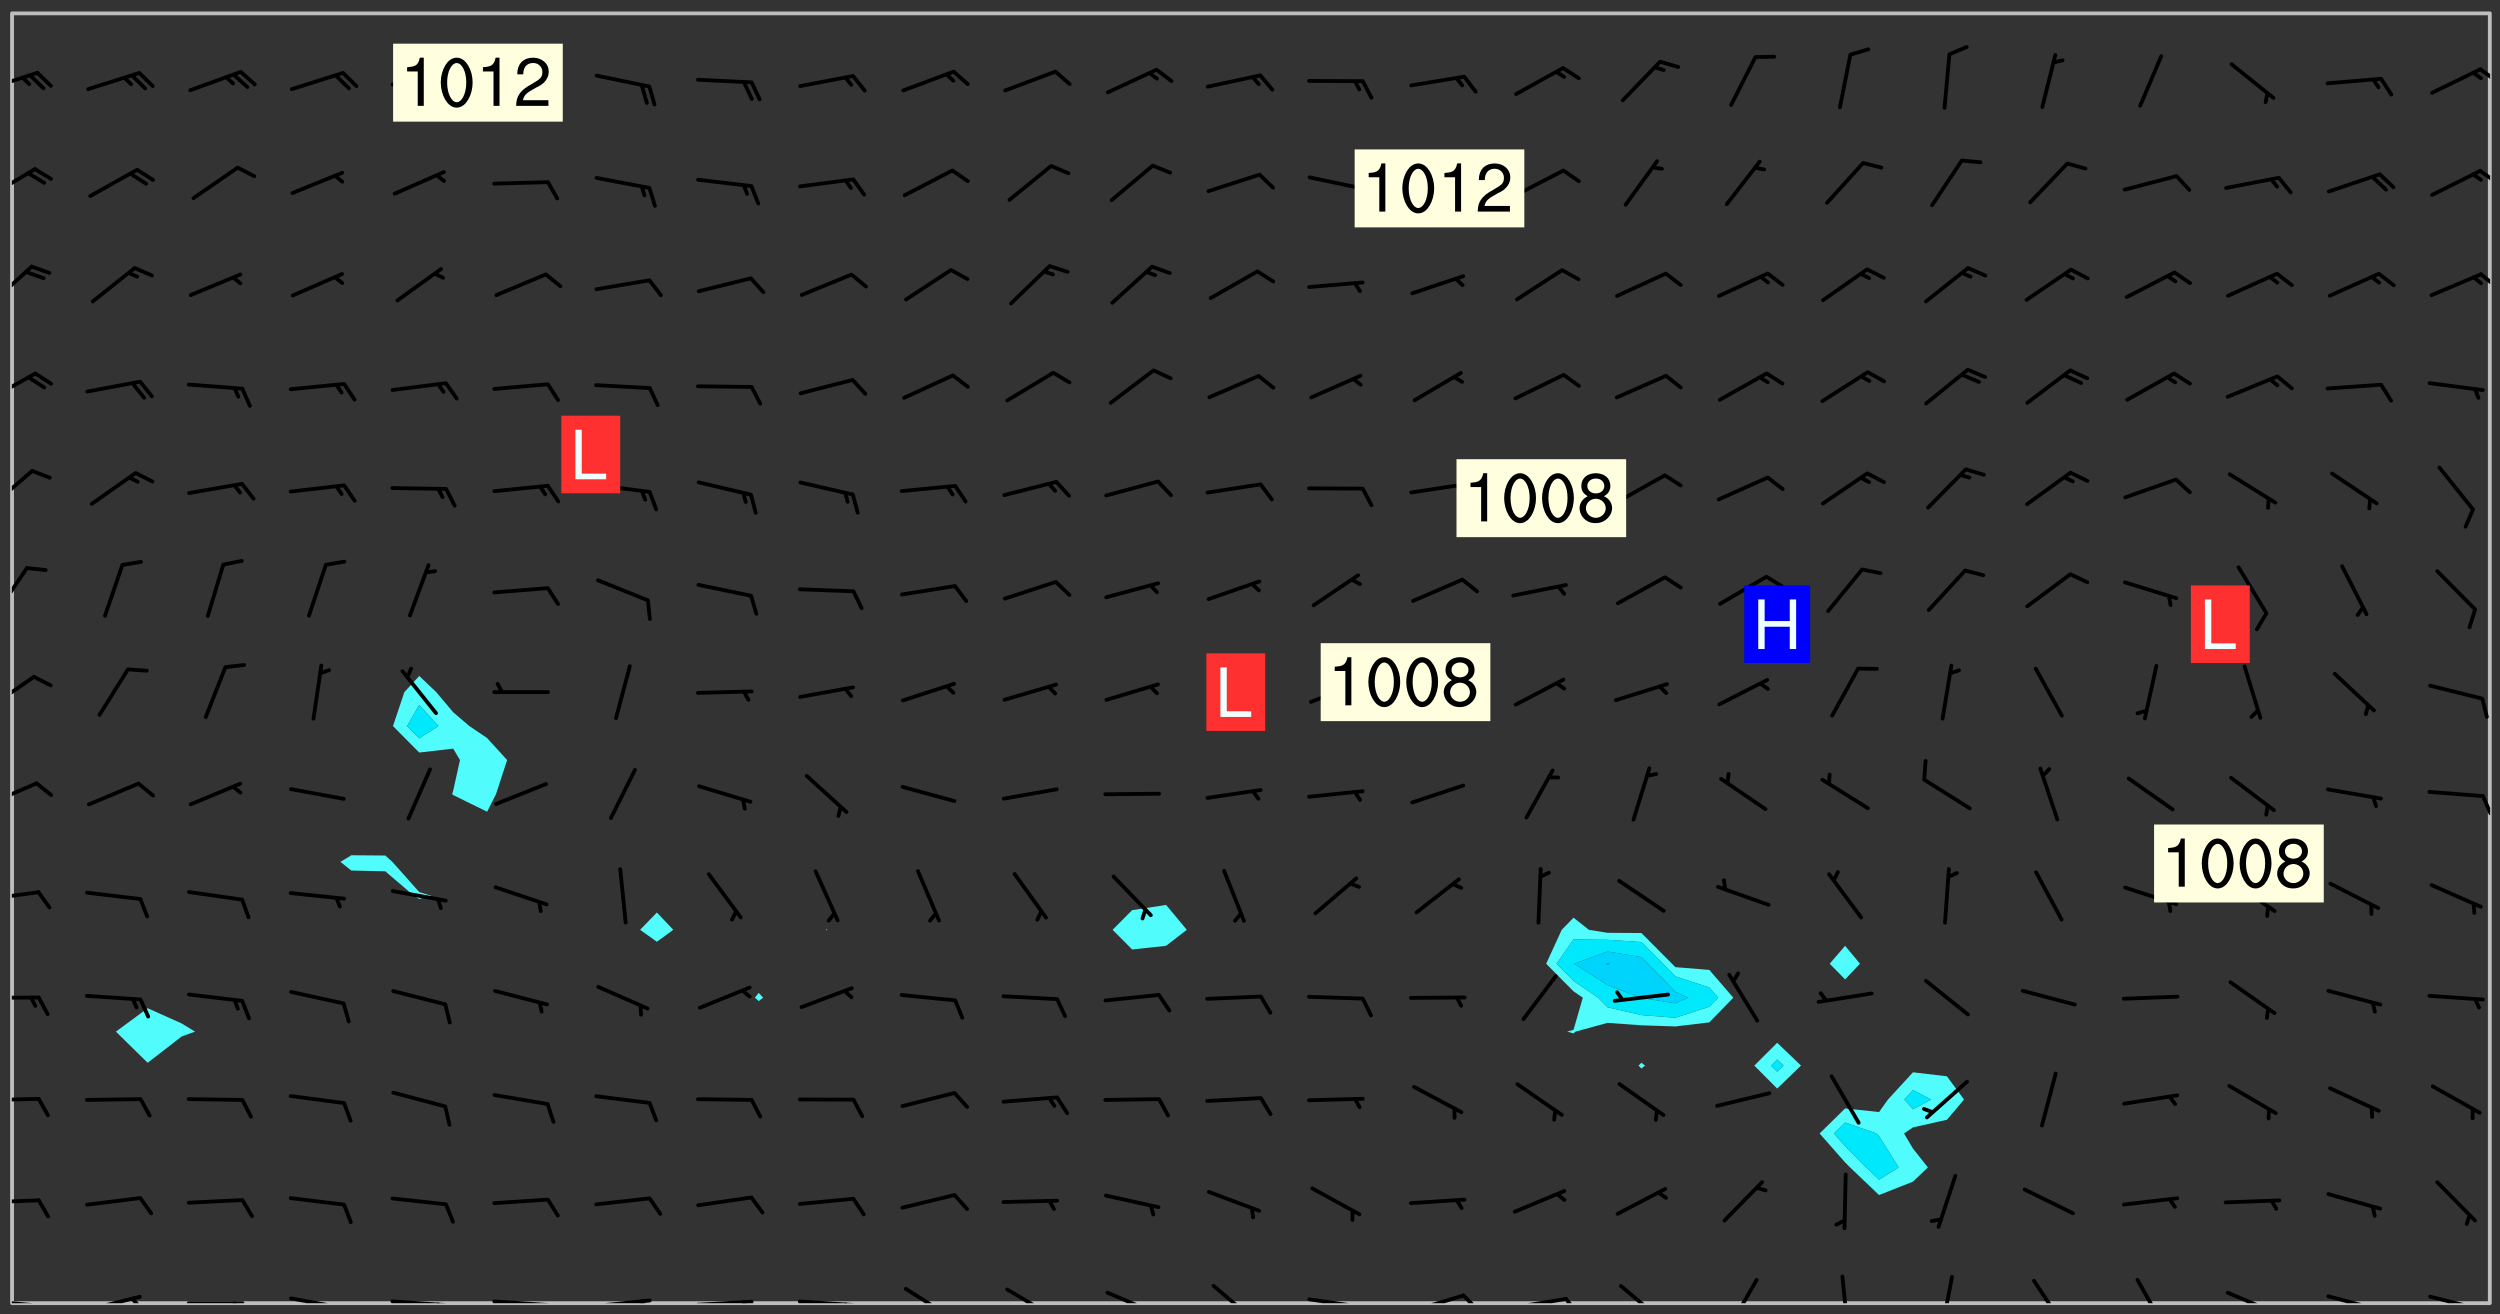 <svg xmlns="http://www.w3.org/2000/svg" role="img" xmlns:xlink="http://www.w3.org/1999/xlink" viewBox="142.45 309.95 326.84 171.84"><rect x="142.45" y="309.95" width="326.84" height="171.84" fill="#333333" stroke="none"/><defs><clipPath id="a"><path d="M144 311.672h1v168.656h-1zm0 0"/></clipPath><clipPath id="b"><path d="M144 311.672h324v168.656H144zm0 0"/></clipPath><clipPath id="c"><path d="M467 311.672h1v168.656h-1zm0 0"/></clipPath><clipPath id="d"><path d="M144 479h4v1.328h-4zm0 0"/></clipPath><clipPath id="e"><path d="M146 480h2v.328h-2zm0 0"/></clipPath><clipPath id="f"><path d="M153 479h8v1.328h-8zm0 0"/></clipPath><clipPath id="g"><path d="M159 479h2v1.328h-2zm0 0"/></clipPath><clipPath id="h"><path d="M166 480h9v.328h-9zm0 0"/></clipPath><clipPath id="i"><path d="M172 480h2v.328h-2zm0 0"/></clipPath><clipPath id="j"><path d="M180 479h8v1.328h-8zm0 0"/></clipPath><clipPath id="k"><path d="M186 480h2v.328h-2zm0 0"/></clipPath><clipPath id="l"><path d="M193 479h9v1.328h-9zm0 0"/></clipPath><clipPath id="m"><path d="M199 480h2v.328h-2zm0 0"/></clipPath><clipPath id="n"><path d="M206 479h9v1.328h-9zm0 0"/></clipPath><clipPath id="o"><path d="M213 480h3v.328h-3zm0 0"/></clipPath><clipPath id="p"><path d="M220 479h8v1.328h-8zm0 0"/></clipPath><clipPath id="q"><path d="M226 479h2v1.328h-2zm0 0"/></clipPath><clipPath id="r"><path d="M233 479h8v1.328h-8zm0 0"/></clipPath><clipPath id="s"><path d="M239 479h2v1.328h-2zm0 0"/></clipPath><clipPath id="t"><path d="M246 479h9v1.328h-9zm0 0"/></clipPath><clipPath id="u"><path d="M252 480h2v.328h-2zm0 0"/></clipPath><clipPath id="v"><path d="M260 478h8v2.328h-8zm0 0"/></clipPath><clipPath id="w"><path d="M273 478h8v2.328h-8zm0 0"/></clipPath><clipPath id="x"><path d="M286 478h8v2.328h-8zm0 0"/></clipPath><clipPath id="y"><path d="M300 477h7v3.328h-7zm0 0"/></clipPath><clipPath id="z"><path d="M313 479h8v1.328h-8zm0 0"/></clipPath><clipPath id="A"><path d="M319 480h2v.328h-2zm0 0"/></clipPath><clipPath id="B"><path d="M326 479h9v1.328h-9zm0 0"/></clipPath><clipPath id="C"><path d="M333 479h3v1.328h-3zm0 0"/></clipPath><clipPath id="D"><path d="M340 479h8v1.328h-8zm0 0"/></clipPath><clipPath id="E"><path d="M346 479h3v1.328h-3zm0 0"/></clipPath><clipPath id="F"><path d="M354 477h6v3.328h-6zm0 0"/></clipPath><clipPath id="G"><path d="M368 477h5v3.328h-5zm0 0"/></clipPath><clipPath id="H"><path d="M383 476h2v4.328h-2zm0 0"/></clipPath><clipPath id="I"><path d="M396 476h2v4.328h-2zm0 0"/></clipPath><clipPath id="J"><path d="M408 477h5v3.328h-5zm0 0"/></clipPath><clipPath id="K"><path d="M421 477h5v3.328h-5zm0 0"/></clipPath><clipPath id="L"><path d="M433 478h8v2.328h-8zm0 0"/></clipPath><clipPath id="M"><path d="M446 479h8v1.328h-8zm0 0"/></clipPath><clipPath id="N"><path d="M452 480h2v.328h-2zm0 0"/></clipPath><clipPath id="O"><path d="M459 479h9v1.328h-9zm0 0"/></clipPath><clipPath id="P"><path d="M465 480h2v.328h-2zm0 0"/></clipPath><clipPath id="Q"><path d="M144 466h4v2h-4zm0 0"/></clipPath><clipPath id="R"><path d="M144 453h4v2h-4zm0 0"/></clipPath><clipPath id="S"><path d="M144 440h4v1h-4zm0 0"/></clipPath><clipPath id="T"><path d="M144 426h4v2h-4zm0 0"/></clipPath><clipPath id="U"><path d="M144 412h4v4h-4zm0 0"/></clipPath><clipPath id="V"><path d="M466 413h2v4h-2zm0 0"/></clipPath><clipPath id="W"><path d="M144 398h4v5h-4zm0 0"/></clipPath><clipPath id="X"><path d="M144 383h3v8h-3zm0 0"/></clipPath><clipPath id="Y"><path d="M144 371h3v6h-3zm0 0"/></clipPath><clipPath id="Z"><path d="M144 358h4v5h-4zm0 0"/></clipPath><clipPath id="aa"><path d="M144 344h3v6h-3zm0 0"/></clipPath><clipPath id="ab"><path d="M466 345h2v3h-2zm0 0"/></clipPath><clipPath id="ac"><path d="M144 331h4v5h-4zm0 0"/></clipPath><clipPath id="ad"><path d="M466 332h2v2h-2zm0 0"/></clipPath><clipPath id="ae"><path d="M144 319h4v3h-4zm0 0"/></clipPath><clipPath id="af"><path d="M466 318h2v3h-2zm0 0"/></clipPath><g id="ag" clip-path="url(#clip1)"><path fill="#fff" fill-opacity="0" fill-rule="evenodd" d="M0 0h1000v1000H0zm0 0"/><path fill="#d3d3d3" fill-opacity="0" fill-rule="evenodd" d="M162.152 355.867l-.234.293.059.234.117.172.176.234.293.348.113.059.117-.172.059-.234.176-.176.465-.176h.699l.234.293.289.816.059.176.176.23.352.234.699.699.172.176.234.348.234.41.289.582.41.465.23.234.234.176.117.23.176.293.172 1.164v.234l.059.289.059.117.117.117.348.41.117.172.176.176.176.234.117.172.172.352.059.234.234.406.234-.059-.176.176-.059.93h-.582l-.234-.113-.348.113-.117.117-.059.293-.059.176-.117.172-.465.293-.059.234-.059.113v.645l.059.172v.41l.059.059v.406l.059.406.117.176.059.059.23.641-.059.293v.699l-.059.582v.234l-.059.23-.055.352v1.922l.055.117h.426l-.367.117-.023.352.891 1.168 1.742.539 1.34.359v.539l.09.809.535.715 1.52.27.891-.086.09 1.164.535.18 1.16-.18 2.055-.984 1.16-.363 1.879-.176 1.695-.18-.18.719-1.516.086-1.25.09-.805.27-1.074.809.27.719.535.898-.18.625-.266.809.266 1.078.625.898.805.18 1.25-.18-.266.723.098.504.055.293v.172l.059.293v.406l.176.117.352.117h.406l.293-.176.113-.117.059-.117.117-.23.059-.176.352-.465.23-.176.176-.059.176.059.059.176.117.988.055.469.059.172.117.234.176.059.816.059h.289l.117.234.059.406.059.352v1.105l.117.293.117.348.289.699.176.352.582.754.352.176.172.059.469.234.641.465.348.234.293.176.293.055.23.062.816.348.293.176.113.172.352.352.117.176.523.641v.289l.059.352v.348l.059.352.059.289.117.059.172.059h.176l.582.234.176.117.176.289.176.234.113.234.293.23.117.117v.41l.059.055.289.234.234.117.059.117.117.172.059.117.23.234.059.176.234.059.117.059-.117.113-.059.117v.117l-.117.293-.117.289v.582l.176.117.117.059.059.117.117.117.113.059.176.348.059.352.059.406v.176l-.059.176-.117.699v.172l.117.176.293.293h.406l.176.117.117.172.117.293v.234h-.527l-.23-.234h-.234l-.176.059-.059.699.059.348.117.176.176.41.117.23.289.469.176.055h.523l.234.059.758.641.059.293v.234l.059.059.23.348v.352l-.117.172v.293l.293.289.293.176.172.059.293.176.293.117.582.406.289.234.293.176.219.16.016.012.23.176.641.523.176.234.117.176.176.176.113.172v.641l.117.176.469.117.582.117.234.059.23.113.293.117.113.059.586.352.289.172.176.062.176.055.176.059.699.352.289.176.234.055.289.176.234.117.641.406.293.117.172.059.234.059.41.059.23.059.234.117.059.172-.41.176.469.059.059.293.113.234.176.055.234.059.176.059.406.117.641.234.117.172.059.234v.176l-.059.117-.059.406.234.234.117.059.348.117.641.23.176.117.289.117.176.176.234.465.582 1.105.176.176.348.176.176.117.352.117 1.047.523.234.059.465.113.293.059.465.176.758.582.234.234.348.465.176.176.289.234.816.699.293.176.289.289.293.176.293.289.695.641.176.176.293.234.289.234.469.289.641.582.348.234.234.293.348.348.352.465.934.992.348.406.117.176.234.059.113.117.645.176.23.113.234.059.293.176.23.117.934.699.406.406.234.176.406.176.234.117.816.348.348.234.234.117.293.289.23.117.758.352.352.172.23.059.293.117.234.059.871.176h.816l.469.23.172.059.875.699.465.117.293.059.176.059.23.059.469.059.348.059.352.059.406.059h.293l.172.059v.23l.176.176h.293l.348.059.352.059.699.117h.641l.465-.234.293-.176.172-.117.41-.172.289-.176.934-.465.469-.293.523-.293.465-.172.465-.176 1.051-.465.289-.117.41-.117.289-.117.527-.176 1.516-.699.582-.348.289-.059.293-.059.348-.117.875-.23.352-.117h.113l.234-.059.875-.234.234-.059h.812l.352-.059.816-.117.172-.059.352-.055.293-.059.23-.059.816-.176.176-.059h.348l.234-.059.465-.117.758-.172.234-.059h.348l.41-.117.289-.059 1.285-.059h.289l.41-.059.23-.059h.176l.875-.117h.406l.41-.117h.348l.352-.113.871-.059h1.75l1.047.289.41.117.289.117.352.117.289.117 1.051.172.289.059h.293l.293.059.172.059.41.059.172.059.117.059h.117l.117.059.352.059h.113l.41.066 1.922.395 1.926.395 1.52.449 1.695.719 2.145.805 1.605-.719 1.43-.805 1.16-1.078 1.25-.449 3.035-.719 1.875-.359 2.145-1.348 2.234-1.254 2.5-1.258 1.695-.449 1.785-.18 1.16-.27.625.539 1.34-.27.715-.988.984-1.344.445-.18.805-.359 1.875-.539 1.785-.449 1.25-.27 1.16-.09 1.699-.09 1.961-.27 1.25-.09h.539l.625-.09h.891l2.145-.18 2.41-.18 2.59-.09 1.695.18 1.609.09 1.43.359 1.16.719 1.875.988 1.16 1.527.266.715.629.09.355.898.535.539.535 1.527 1.074.359h.535l-.805.535.09 1.707.715 2.695.891.805.895.988.715 1.258 1.785.539 1.52-.18.355 1.344 1.609-.805.98-.539.27.27.316-.215.219-.145.801.449.449-.359h.355l.535-.27.539-.719.535-.27.625-.988 1.16.449.84.371 1.395.617 1.695-.18h1.605l1.785.09.18-1.707.535-1.344.805.27.492.848.402.406-.09.539v.359l.715.449.711-.27h1.43l.359.988.445 1.258.715 1.344 1.25.629 1.695.629.715-.18.18-.539.98-.09.449.359.086 1.258-.266.629-.535.18v.539l.715.984.266.539.984.988.801 1.078-.266.359-.09.898-.625 2.332-.355 2.066-.09 1.793-.18.719-.09.539v1.438l-.98 1.883-.359 1.707-.535.898-.805 1.168-.266.539 2.055 1.254.086.359-.355.539-.09-.18v.809l.09 1.438-.445.715-1.074.094-.266.715.535.898.805.719 1.16.809 1.34.27.445.359-.355.449-1.789-.09-1.25-.449-.715-.719-.625-.09-.176 3.59-.188 1.309h89.359V311.703h-55.27v49.082l.762.125 3.289.543 2.023 2.836v2.754l2.352.332 2.348.332h4.051l-1.379 4.16-2.023.707-2.023.703-.543.344-2.594 1.617-.188.117-2.023-2.078-.73-2.742-2.672-2.078-1.375-3.5-.066-.082-1.957-2.672 2.75-1.418v-49.082H294.422v91.414l.117.031.133.012.074.074.105.047.09.059.086.059.09.059.297.297.059.09.031.117.027.117.016.137-.031.117-.059.09-.059.086-.043.105-.047.102-.027.121v.145l.176.27.148.148.074.086.074.074.043.105.062.09.059.086.043.105.059.09.047.102.043.105.059.086.117.18.074.074.062.086.059.09.043.105.059.09.059.086.062.09.059.09.043.102.117.18.074.074.059.086.074.074.09.059.105.047h.148l.133-.016.133.016.102-.047.074-.074.047-.102-.016-.133v-.148l-.047-.105-.027-.117-.047-.102-.027-.121-.043-.102-.062-.09-.043-.102-.043-.105-.031-.117-.016-.133-.012-.137.086-.059.059-.086.121-.031.043.105.016.133v.117l.059.102.059.09.09.059.148.148.059.09.043.105-.012.102.086.059.105.047.086.059.09.059.074.074-.117.027-.105.047-.086.059-.074.074-.059.09-.062.086-.027.121-.047.102-.043.105-.031.117-.012.133-.016.133v.148l.027.117.047.105.043.102.059.09.074.074.09.059.074.074.09.059.059.09.043.105.047.102.117.031.133.016h.148l.117-.031.105.043.043.105.047.102.027.121L299.5 410l.027.117.031.121.027.117.105.043.102.047.133-.016.148.148.062.086.074.074.07.074.09.062.105.043.102.043.117.031.137.016.117-.031.074-.074.027-.117-.012-.133-.031-.121-.027-.117.043-.105h.117l.09.062.117.027h.148l.133.016h.148l.133.016.133-.016h.148l.133-.016.133-.012.137.012.117-.027.133-.016.191-.059-.059.176-.016.133-.027.121-.016.133-.059.086-.133.016-.105.047-.105.043-.117.031-.117.027-.266.031h-.148l-.133.016-.074.074.059.086.148.148.117.18.074.07.09.062.09.059.086.059.09.059.102.043.105.062.105.043.086.059.105.047.102.043.18.117.059.09-.043.102-.047.105.016.133.223.223.059.09.043.102.031.121.043.102.016.133.031.117.012.137.031.117.148.148.102.043.105.043.117.031.133.016.137.016h.117l.117-.031.09-.059.043-.105.047-.102.043-.105.031-.117.012-.133v-.148l-.012-.133-.016-.133-.031-.117-.043-.105-.047-.105-.043-.102-.043-.105-.016-.133.016-.133.027-.117.031-.117.027-.121.047-.102.09-.059.086-.062.074-.074.09-.059.223-.223.059-.086.074-.074.117-.18.059-.086v-.148l-.074-.074-.102-.047-.105-.043-.102-.043-.059-.09-.047-.105-.027-.117.09-.059.117-.031.102-.043.18-.117.148-.148.012-.133-.012-.105-.09-.059-.133.016h-.148l-.133.016-.133-.016-.121-.031-.086-.059-.074-.074-.059-.09-.062-.086-.117-.18-.059-.086.031-.121.086-.059.121-.031.059-.086v-.121l-.031-.117-.059-.09-.059-.086-.047-.105-.027-.117-.016-.133.059-.09.074-.074.09-.059.117-.18.074-.074.059-.086.148-.148.121-.031.133-.016.133.016.074.074.043.105.016.133-.031.117-.117.031-.133.012-.148.148-.043.105-.047.102-.027.121-.031.117v.148l.031.117.043.105.059.09.074.07.074.074.117.031.121.027.117-.027.133-.016h.117l.09.059.074.074.047.105.059.086.102.047.133.016.105.043.086.059-.012.105-.074.074-.18.117-.059.09-.09.059-.07.074-.074.074-.062.09-.027.117-.016.133.016.133-.016.133v.148l.016.133.027.117.031.121.074.074.09.059.086.059.09.059.117.031v.086l-.102.047-.09.059-.266.031-.117.027h-.148l-.105.043-.102.047-.059.09-.062.234-.012.133-.031.121-.016.133v.293l-.012.133.012.137.016.133.133.016.133.012.121.031.086.059.074.074.047.105.043.102.016.133v.445l-.016.133v.445l.031.266.027.117.016.133.031.117.086.211.031.266v.148l-.031.117-.027.117-.031.121-.027.117-.031.117-.031.121-.012.133-.016.133.09.059.117-.031.102.016.047.105-.031.266v.441l-.043.105-.047.105-.043.102-.043.105-.059.086-.031.121-.043.117-.031.117-.016.133.016.133.059.09.105.047.086.059.059.086-.012.137-.031.117-.043.102v.445l-.016.133v.148l-.031.117-.043.105-.027.117-.047.105-.043.102-.031.121-.027.117-.031.133-.031.117-.027.117-.043.105-.031.117-.031.121-.012.133-.016.133v.297l.027.117v.148l.047.398.027.117.059.09.121.031h.148l.133-.016.059.09v.117l-.059.09-.09.059-.102.043-.105.047-.09.059-.086.059-.137.016-.117-.031-.133-.016-.102.047-.062.086-.012.137-.016.133-.031.117-.027.117-.016.133-.031.121v.297l.016.133.031.117v.148l.012.133v.148l-.027.117-.047.102-.027.121-.031.117-.059.09-.074.074-.102.043-.105.047-.117.027-.121.031-.102-.047.059-.086.105-.047.027-.117.031-.117.027-.121.031-.117v-.148l.016-.133-.031-.117-.043-.105-.105.016-.074.074-.102.043-.09.062-.074.074-.043.102-.016.133-.031.117L304.25 426l-.031.117-.027.117-.031.121-.027.117-.031.117-.043.105-.09.059h-.09l-.117-.031-.031-.086.016-.137-.031-.117v-.148l-.012-.133v-.148l-.062-.234-.027-.121-.043-.102-.047-.105-.059-.086-.059-.09-.043-.105-.062-.086-.148-.148-.07-.074-.105-.047-.105-.043-.102-.043-.297-.297-.09-.074-.086-.059-.105-.043-.09-.062-.086-.059-.105-.043-.09-.059-.086-.062-.074-.07-.105-.047-.086-.059-.105-.043-.09-.062-.102-.043-.105-.043-.086-.059-.105-.047-.105-.043-.102-.047-.09-.059-.102-.043-.105-.043-.09-.062-.117-.027-.133-.016-.133.016H299.75l-.133.016-.117-.031-.09-.059-.074-.074-.09-.059-.102-.047h-.148l-.121-.027-.102-.043-.074-.074-.117-.18-.09-.059-.102-.043-.09-.062-.105-.043-.09-.059-.086-.059-.105-.047-.059-.086-.059-.09-.043-.105-.047-.102-.074-.074-.086-.059-.074-.074-.09-.059-.223-.223-.043-.105-.031-.266.105-.043h.145l.105.043.074.074.09.059.086.059.105.047.09.059.148.148.07.074.148.148.062.086.074.074.086.059.074.074.09.062.09.059.086.059.27.176.102.047.105.043.102.043.047-.074.059-.086.074-.074.07-.074.105.043.074.074.059.09.043.102.047.105.043.105.121.027.117-.027.074-.09.043-.105.059-.09.074-.074.105-.043.117-.027.133.012.09.059.148.148.059.09.043.105.047.102.043.105.043.102.105.047.105.043.133.016.086-.059.059-.09.074-.074.105-.043.117.027.105.047.102.043.105.043.102.047.18.117v.117l-.016.133.016.133.016.137.059.086.102.047.121.027.117.031h.148l.117-.031.059-.09.18-.117.059-.09.074-.074.059-.086.117-.18.18-.117.117.031.09.059.043.074-.016.133v.117l.09.059h.148l.133-.016.133-.012.266-.031.105-.043.117-.031.121-.027.074-.074.07-.074.062-.09-.016-.105-.047-.102-.102-.043-.105-.016-.117.027-.266.031h-.148l-.074-.074-.09-.059-.117-.031-.117-.027-.133-.016h-.148l-.133.016h-.297l-.105-.047-.148-.148-.043-.102-.059-.09.223-.223.086-.059.105-.043.117-.031.133-.016.133.016.137.016.102.043.133-.012.09-.062.102-.043.062-.09-.047-.102-.09-.059-.117-.031-.102-.043-.059-.09-.062-.09v-.117l.016-.133.105-.047.074-.07v-.121l-.09-.059-.031-.117.09-.059.074-.074.043-.105.059-.09.047-.102.016-.133v-.148l-.047-.105-.043-.102-.09-.059-.133-.016-.102-.043-.137-.016-.117-.031h-.445l-.133-.016-.133-.012-.133-.016-.117-.031h-.148l-.133-.016-.133-.012-.266-.031-.121-.043-.086-.059-.074-.074v-.148l.012-.133.105-.047.102-.043.133-.016h.152l.133-.016h.293l.121.031.102.043.09.059.234.062.121-.047.09-.059.102-.043.133-.016.105.043.102.047.133.012.121-.027h.145l.121-.031.117-.027.105-.047.074-.074.086-.059.148-.148.059-.086.047-.105.027-.117.016-.105-.102-.043-.09-.059-.117-.031-.105-.043-.09-.062-.074-.086-.074-.074-.102-.043-.105-.047-.102-.043-.059-.09-.047-.102-.086-.211-.062-.086-.059-.09-.074-.074-.086-.059h-.27l-.117.031-.09.059-.102.043-.133.016-.105-.016-.027-.117-.062-.09-.117-.031-.102-.043-.148-.148-.031-.117-.016-.105.074-.074.18-.117.117-.027.117-.031.137.016.102.043.105.043.102.047.105.043.117.031.133.016.117.027.133.016.105-.016.09-.059-.074-.074-.105-.043-.074-.074-.074-.09-.148-.148-.086-.059-.09-.059-.074-.074-.09-.059-.102-.047-.121-.027-.102-.047-.105-.043-.117-.031-.102-.043-.121-.031h-.148l-.117.031-.105.043-.086.062-.18.117-.086.059-.09.059-.105.047-.086.059-.105.043-.102.043-.105.047-.074.074-.059.09-.059.086-.047.105-.059.086-.074.074-.133-.012-.117-.031h-.117l-.074.074-.09.059-.074.074-.09.059-.086.059-.105.047-.102.043-.137.016-.102-.043-.148-.148-.105-.047h-.086l-.105.047-.102.043-.121.031-.117-.031-.074-.074v-.117l.031-.121.074-.07.059-.09.074-.074.117-.031.105-.043h.293l.133-.016.137-.016.102-.043.09-.059.102-.047.09-.059.133-.012.09.059.133.012.09-.059.086-.059.105-.043.09-.059.086-.062.09-.059.148-.148.059-.086.059-.09.105-.043.133-.016.117.027.121.031.059-.059.059-.09.031-.266.027-.117.105.012.133.016.102-.043.09-.059.059-.09.074-.074.059-.09.047-.102.012-.133-.012-.133-.047-.105-.148-.148-.059-.09-.059-.086-.043-.105v-.445l.016-.133v-.148l.012-.133-.059-.059-.09.059-.102-.043-.18-.117-.086-.059-.062-.09-.059-.09-.074-.074-.086-.059-.121.031-.102.012-.105.047-.086.059-.105.043-.148.148-.09.059-.086.059-.09.062-.105.043-.133.016v-.121l.105-.043.117-.031.074-.07.043-.105v-.148l-.027-.117-.148-.148-.133-.016h-.148l-.117.031-.105.043-.102.043-.09.062-.117.027-.074-.074.012-.133-.043-.102-.043-.105-.09-.059-.117.027-.121.031-.117.031-.102.043-.121.031-.102.043-.105.043-.09.059-.102.016v-.117l.016-.133-.059-.09-.074.043-.148.148-.059.09-.074.074-.047.105-.043.102-.074.074-.059.09-.074.074-.059.086-.074.074-.09.062-.074.07-.074.074-.102.016-.133.016-.105-.043v-.121l.148-.148.043-.102.059-.09.047-.102.043-.105.059-.09.031-.117.043-.102.031-.121.027-.117.047-.105.043-.102.043-.105.074-.07.09-.062.09-.059.102-.043h.297l.266-.031.105-.043-.074-.074-.117-.031-.105-.043-.09-.059-.102-.047-.09-.059-.102-.043-.105-.043-.09-.062-.086-.059-.105-.043-.102-.043-.121-.031-.117-.031-.102-.043L297.5 410.25l-.102-.043-.09-.059-.043-.105-.016-.133.102-.043.133-.016.137.016.133-.016.102-.043.059-.09.016-.105-.09-.059-.074-.074-.102-.043-.09-.059-.148-.148-.043-.105-.016-.133v-.293l-.059-.09-.09-.059-.074-.074-.043-.105-.031-.117-.059-.09-.074-.074-.117-.027-.074-.074-.09-.059-.09-.062-.086-.059-.074-.074-.059-.086-.047-.105-.086-.059-.148-.148-.195-.059-.133.016-.102.043-.074.074-.047.102-.043.105-.059.09-.059.086-.297.297-.09.059h-.086l-.062-.086-.043-.105.031-.117.059-.09.027-.117-.012-.133-.09-.062-.105.047-.117.027-.117.031-.27.176-.102.047-.117.027-.105.047-.09.059-.102.043-.059-.086-.047-.105.016-.133.047-.105.07-.074.074-.07.059-.09v-.148l-.043-.105h-.238l-.102.047-.031.117-.027.117-.031.121-.074.043-.133.016-.074-.047-.043-.102-.043-.105-.047-.102-.043-.105-.121.031-.102.043-.133.016-.117.031-.105.043-.09.059-.102.047-.121.027-.133.016-.102-.043-.059-.09-.047-.105-.043-.102-.043-.105v-.117l.059-.09.086-.059.18-.117.102-.047.105-.043.105-.059.102-.043.09-.062.102-.043.105-.059.102-.047.09-.059.105-.043.102-.043.09-.062.102-.043.137-.016.117.031.102.043.121.031.102.043.105.047.102.043.105.043.102.047.105.043.102.043.105.047.086.059.105.043.117.031.105.043.102.047.09.059.105.043.102.043.105.047.117.027.102.047.121.027h.148l.086-.059.016-.102.059-.09-.027-.117-.074-.074-.117-.18-.074-.074-.09-.074-.18-.117-.086-.059-.105-.043-.102-.047-.27-.176-.059-.09-.074-.074-.059-.09-.043-.102-.031-.117-.016-.137v-.562l-.012-.133-.016-.133-.031-.117-.016-.133-.012-.133-.031-.121-.223-.223-.059-.086-.016-.105.031-.117.133-.016v-91.414H172.992v1.453l-.059.234-.352 1.051-.172.523-.117.348-.176.41-.117.172-.234.293-.23.059h-.352l-.117.059-.23.406v.293l.117.176.23.23.117.234.641.758.293.465.176.234.23.352.234.348.641.816.176.465.172.41.117.695.176.469.117 1.398.059.465v.875l.117 1.047v4.781l-.059.465-.352 1.281-.176.523-.113.41-.352.93L172.934 336l-.234.582-.117.176-.172.348-.176.406-.352.816-.059.293-.113.293-.117.289-.059.176-.117.875-.059.406-.059.117-.059.176-.059.172-.23.527-.117.172v.234l-.117.234-.059.172-.176.586v.289l-.059.176v.293l-.059.113-.059.527v.172l-.055.234v2.621l-.176.816-.117.176-.176.234-.117.172-.113.234-.586.934-.23.289-.293.465-.176.234-.289.352-.352.699-.113.23-.176.41-.176.23-.406.527-.816.699-.293.172-.289.234-.176.117-.176.176-.523.406-.527.176-.172.176-.234.055-.641.176h-.758m12.211 31.023l-1.074.449.359.895 1.25-.715.445-.539-.98-.09"/><path fill="#d3d3d3" fill-opacity="0" fill-rule="evenodd" d="M201.508 416.598h-.895l.449.629.98.359.805-.09.445-.988-.176.09-.715-.355-.895.355m154.621 59.07l-.059-.523v-.293l.113-.293.059-.23.469-.469h.113l.117-.113.117-.059h.176l.234-.059h.348l.234.059.117.059.23.172.059.176.117.582v.293l-.117.176-.172.289-.176.176-.527.523-.23.234-.117.059h-.176l-.117-.059-.406-.293-.176-.117-.117-.059-.059-.113-.055-.117m6.641-10.957l-.059-.172v-1.109l.059-.172.176-.059.172-.059h.176l.234-.059.117.059.059.699-.059.172-.117.176-.117.059-.234.523-.113.059h-.234l-.059-.117m9.613-14.391l-.117-.176v-.699l.293-.875.117-.172.176-.352.113-.23.117-.293.352-.758.117-.23.172-.234h.176l.117-.059h.641l.117.059.234.234.172.113.352.293.117.117.113.176v.113l.117.059.117.117v.699l-.059.176v.23l-.059.176-.348 1.051-.117.23-.117.234-.117.059-.23.234-.641.289h-.875l-.41-.117-.641-.465"/><path fill="none" stroke="#bebebe" stroke-linecap="round" stroke-linejoin="round" stroke-miterlimit="10" stroke-width=".5" d="M467.957 311.695H144.027v168.625h323.93v-168.625"/><g clip-path="url(#a)"><path fill="#fff" fill-opacity="0" fill-rule="evenodd" d="M144 475.891v4.438h.004H144V311.672h.004H144v164.219"/></g><g clip-path="url(#b)"><path fill="#fff" fill-opacity="0" fill-rule="evenodd" d="M144.004 480.328V311.672h17.75V441.758l-4.152 3.062 4.152 4.074 4.438-3.434 1.754-.641-1.754-1.074-4.438-1.988V311.672h26.629v110.09l-1.426.867 1.426 1.133 4.438.102 3.758 3.207.684.395 1.586-.395-1.586-.492-3.512-3.949-.93-.832-4.438-.035V311.672h8.879v86.652l-1.949 2.113-1.484 4.438 3.434 3.461 4.438-.512.891 1.492-.891 4.012-.133.426.133.141 4.438 2.18 1.168-2.32 1.445-4.438-2.613-2.875-2.32-1.566-2.117-1.809-2.215-2.629-2.223-2.113v-86.652h31.066V429.246l-2.195 2.262 2.195 1.566 2.145-1.566-2.145-2.262V311.672h13.316V439.754l-.504.629.504.449.574-.449-.574-.629V311.672h8.875v119.75l-.082.086.082.078.09-.078-.09-.086v-119.75h44.383v116.586l-4.438.68-2.559 2.57 2.559 2.57 4.438-.477 2.707-2.094-2.707-3.25V311.672h53.262v118.25l-1.539 1.586-2.035 4.438 3.574 3.605 1.215.832-1.215 4.195-.836.242.836.234.262-.234 4.176-1.148 4.441.32v4.898l-.383.371.383.383.477-.383-.477-.371v-4.898l4.438.148 4.438-.531 3.133-3.227-3.133-3.633-4.438-.359-.438-.445-4-4.016-4.441-.031-2.43-.391-2.008-1.586v-118.25h26.629v134.605l-2.992 2.984 2.992 3.004 3.117-3.004-3.117-2.984V311.672h8.879v121.93l-2.016 2.344 2.016 2.047 1.945-2.047-1.945-2.344V311.672h8.875v138.465l-3.273 3.562-1.164 1.637-4.438-.473-3.336 3.273 3.336 3.781.652.656 3.785 3.609 4.438-1.75 1.945-1.859-1.945-2.461-1.172-1.977 1.172-.797 4.438-.996 2.238-2.645-2.238-3.035-4.438-.527V311.672h75.449v168.656H144.004"/></g><path fill="#50fcfc" fill-rule="evenodd" d="M161.754 448.895l-4.152-4.074 4.152-3.062 4.438 1.988 1.754 1.074-1.754.641-4.438 3.434m26.629-25.133l-1.426-1.133 1.426-.867 4.438.035.93.832 3.512 3.949 1.586.492-1.586.395-.684-.395-3.758-3.207-4.438-.102m8.879-15.426l-3.434-3.461 1.484-4.438 1.949-2.113v3.777l-1.59 2.773 1.59 1.602 2.5-1.602-2.5-2.773v-3.777l2.223 2.113 2.215 2.629 2.117 1.809 2.32 1.566 2.613 2.875-1.445 4.438-1.168 2.32-4.438-2.18-.133-.141.133-.426.891-4.012-.891-1.492-4.438.512"/><path fill="#00e8fc" fill-rule="evenodd" d="M197.262 406.477l-1.59-1.602 1.59-2.773 2.5 2.773-2.5 1.602"/><path fill="#50fcfc" fill-rule="evenodd" d="M228.328 433.074l-2.195-1.566 2.195-2.262 2.145 2.262-2.145 1.566m13.316 7.758l-.504-.449.504-.629.574.629-.574.449m8.875-9.246l-.082-.078.082-.086.09.086-.09.078m39.945 2.492l-2.559-2.57 2.559-2.57 4.438-.68 2.707 3.25-2.707 2.094-4.438.477m57.699 5.473l-3.574-3.605 2.035-4.438 1.539-1.586v2.844l-2.215 3.18 2.215 2.234 3.211 2.203 1.227 1.254 4.441 1.02 4.438.348 4.438-1.434 1.152-1.188-1.152-1.332-4.438-1.453-1.617-1.652-2.82-2.836-4.441-.293-4.438-.051v-2.844l2.008 1.586 2.43.391 4.441.031 4 4.016.438.445 4.438.359 3.133 3.633-3.133 3.227-4.438.531-4.438-.148-4.441-.32-4.176 1.148-.262.234-.836-.234.836-.242 1.215-4.195-1.215-.832"/><path fill="#00e8fc" fill-rule="evenodd" d="M348.164 438.18l-2.215-2.234 2.215-3.18 4.438.051v1.527l-4.352 1.602 4.352 2.77 4.301 1.668.141.047 4.438.684 1.648-.73-1.648-.773-3.578-3.664-.859-.863-4.441-.738v-1.527l4.441.293 2.82 2.836 1.617 1.652 4.438 1.453 1.152 1.332-1.152 1.188-4.438 1.434-4.438-.348-4.441-1.02-1.227-1.254-3.211-2.203"/><path fill="#00d4fc" fill-rule="evenodd" d="M352.602 438.715l-4.352-2.77 4.352-1.602v1.527l-.195.074.195.125.348-.125-.348-.074v-1.527l4.441.738.859.863 3.578 3.664 1.648.773-1.648.73-4.438-.684-.141-.047-4.301-1.668"/><path fill="#00c4fc" fill-rule="evenodd" d="M352.602 436.07l-.195-.125.195-.074.348.074-.348.125"/><path fill="#50fcfc" fill-rule="evenodd" d="M357.043 449.645l-.383-.383.383-.371.477.371-.477.383m17.75 2.621l-2.992-3.004 2.992-2.984v2.184l-.801.801.801.801.836-.801-.836-.801v-2.184l3.117 2.984-3.117 3.004"/><path fill="#00e8fc" fill-rule="evenodd" d="M374.793 450.062l-.801-.801.801-.801.836.801-.836.801"/><path fill="#50fcfc" fill-rule="evenodd" d="M383.672 461.918l-3.336-3.781 3.336-3.273v1.836l-1.465 1.438 1.465 1.66 2.758 2.777 1.68 1.602 2.566-1.602-2.566-4.094-.348-.344-4.09-1.438v-1.836l4.438.473 1.164-1.637 3.273-3.562v2.324l-1.137 1.238 1.137 1.266 2.367-1.266-2.367-1.238v-2.324l4.438.527 2.238 3.035-2.238 2.645-4.438.996-1.172.797 1.172 1.977 1.945 2.461-1.945 1.859-4.438 1.75-3.785-3.609-.652-.656m0-23.926l-2.016-2.047 2.016-2.344 1.945 2.344-1.945 2.047"/><path fill="#00e8fc" fill-rule="evenodd" d="M383.672 459.797l-1.465-1.66 1.465-1.438 4.09 1.438.348.344 2.566 4.094-2.566 1.602-1.68-1.602-2.758-2.777m8.875-4.832l-1.137-1.266 1.137-1.238 2.367 1.238-2.367 1.266"/><g clip-path="url(#c)"><path fill="#fff" fill-opacity="0" fill-rule="evenodd" d="M467.996 480.328H468V311.672h-.004H468v168.656h-.004"/></g><g clip-path="url(#d)"><path fill="none" stroke="#000" stroke-linecap="round" stroke-linejoin="round" stroke-miterlimit="10" stroke-width=".5" d="M147.5 480.648l-7-.641"/></g><g clip-path="url(#e)"><path fill="none" stroke="#000" stroke-linecap="round" stroke-linejoin="round" stroke-miterlimit="10" stroke-width=".5" d="M146.48 480.555l.477 1.133"/></g><g clip-path="url(#f)"><path fill="none" stroke="#000" stroke-linecap="round" stroke-linejoin="round" stroke-miterlimit="10" stroke-width=".5" d="M160.727 479.488l-6.824 1.684"/></g><g clip-path="url(#g)"><path fill="none" stroke="#000" stroke-linecap="round" stroke-linejoin="round" stroke-miterlimit="10" stroke-width=".5" d="M159.734 479.73l.816.914"/></g><g clip-path="url(#h)"><path fill="none" stroke="#000" stroke-linecap="round" stroke-linejoin="round" stroke-miterlimit="10" stroke-width=".5" d="M174.145 480.328h-7.027"/></g><g clip-path="url(#i)"><path fill="none" stroke="#000" stroke-linecap="round" stroke-linejoin="round" stroke-miterlimit="10" stroke-width=".5" d="M173.121 480.328l.574 1.082"/></g><g clip-path="url(#j)"><path fill="none" stroke="#000" stroke-linecap="round" stroke-linejoin="round" stroke-miterlimit="10" stroke-width=".5" d="M187.402 480.957l-6.914-1.258"/></g><g clip-path="url(#k)"><path fill="none" stroke="#000" stroke-linecap="round" stroke-linejoin="round" stroke-miterlimit="10" stroke-width=".5" d="M186.395 480.773l.375 1.168"/></g><g clip-path="url(#l)"><path fill="none" stroke="#000" stroke-linecap="round" stroke-linejoin="round" stroke-miterlimit="10" stroke-width=".5" d="M200.766 480.57l-7.012-.484"/></g><g clip-path="url(#m)"><path fill="none" stroke="#000" stroke-linecap="round" stroke-linejoin="round" stroke-miterlimit="10" stroke-width=".5" d="M199.746 480.5l.5 1.121"/></g><g clip-path="url(#n)"><path fill="none" stroke="#000" stroke-linecap="round" stroke-linejoin="round" stroke-miterlimit="10" stroke-width=".5" d="M214.082 480.562l-7.012-.469"/></g><g clip-path="url(#o)"><path fill="none" stroke="#000" stroke-linecap="round" stroke-linejoin="round" stroke-miterlimit="10" stroke-width=".5" d="M214.082 480.562l1.004 2.238"/></g><g clip-path="url(#p)"><path fill="none" stroke="#000" stroke-linecap="round" stroke-linejoin="round" stroke-miterlimit="10" stroke-width=".5" d="M227.387 479.969l-6.992.723"/></g><g clip-path="url(#q)"><path fill="none" stroke="#000" stroke-linecap="round" stroke-linejoin="round" stroke-miterlimit="10" stroke-width=".5" d="M226.367 480.074l.684 1.016"/></g><g clip-path="url(#r)"><path fill="none" stroke="#000" stroke-linecap="round" stroke-linejoin="round" stroke-miterlimit="10" stroke-width=".5" d="M240.715 480.133l-7.016.391"/></g><g clip-path="url(#s)"><path fill="none" stroke="#000" stroke-linecap="round" stroke-linejoin="round" stroke-miterlimit="10" stroke-width=".5" d="M239.691 480.191l.637 1.047"/></g><g clip-path="url(#t)"><path fill="none" stroke="#000" stroke-linecap="round" stroke-linejoin="round" stroke-miterlimit="10" stroke-width=".5" d="M254.027 480.559l-7.012-.457"/></g><g clip-path="url(#u)"><path fill="none" stroke="#000" stroke-linecap="round" stroke-linejoin="round" stroke-miterlimit="10" stroke-width=".5" d="M253.008 480.492l.504 1.117"/></g><g clip-path="url(#v)"><path fill="none" stroke="#000" stroke-linecap="round" stroke-linejoin="round" stroke-miterlimit="10" stroke-width=".5" d="M266.805 482.207l-5.938-3.758"/></g><g clip-path="url(#w)"><path fill="none" stroke="#000" stroke-linecap="round" stroke-linejoin="round" stroke-miterlimit="10" stroke-width=".5" d="M280.172 482.121l-6.043-3.586"/></g><g clip-path="url(#x)"><path fill="none" stroke="#000" stroke-linecap="round" stroke-linejoin="round" stroke-miterlimit="10" stroke-width=".5" d="M293.695 481.711l-6.461-2.762"/></g><g clip-path="url(#y)"><path fill="none" stroke="#000" stroke-linecap="round" stroke-linejoin="round" stroke-miterlimit="10" stroke-width=".5" d="M306.461 482.602l-5.359-4.547"/></g><g clip-path="url(#z)"><path fill="none" stroke="#000" stroke-linecap="round" stroke-linejoin="round" stroke-miterlimit="10" stroke-width=".5" d="M320.574 480.836l-6.957-1.016"/></g><g clip-path="url(#A)"><path fill="none" stroke="#000" stroke-linecap="round" stroke-linejoin="round" stroke-miterlimit="10" stroke-width=".5" d="M319.562 480.688l.41 1.156"/></g><g clip-path="url(#B)"><path fill="none" stroke="#000" stroke-linecap="round" stroke-linejoin="round" stroke-miterlimit="10" stroke-width=".5" d="M333.773 479.316l-6.727 2.027"/></g><g clip-path="url(#C)"><path fill="none" stroke="#000" stroke-linecap="round" stroke-linejoin="round" stroke-miterlimit="10" stroke-width=".5" d="M333.773 479.316l1.73 1.742"/></g><g clip-path="url(#D)"><path fill="none" stroke="#000" stroke-linecap="round" stroke-linejoin="round" stroke-miterlimit="10" stroke-width=".5" d="M347.195 479.766l-6.938 1.125"/></g><g clip-path="url(#E)"><path fill="none" stroke="#000" stroke-linecap="round" stroke-linejoin="round" stroke-miterlimit="10" stroke-width=".5" d="M347.195 479.766l1.484 1.953"/></g><g clip-path="url(#F)"><path fill="none" stroke="#000" stroke-linecap="round" stroke-linejoin="round" stroke-miterlimit="10" stroke-width=".5" d="M359.73 482.59l-5.379-4.523"/></g><g clip-path="url(#G)"><path fill="none" stroke="#000" stroke-linecap="round" stroke-linejoin="round" stroke-miterlimit="10" stroke-width=".5" d="M368.605 483.375l3.5-6.094"/></g><g clip-path="url(#H)"><path fill="none" stroke="#000" stroke-linecap="round" stroke-linejoin="round" stroke-miterlimit="10" stroke-width=".5" d="M384.023 483.824l-.707-6.992"/></g><g clip-path="url(#I)"><path fill="none" stroke="#000" stroke-linecap="round" stroke-linejoin="round" stroke-miterlimit="10" stroke-width=".5" d="M396.32 483.777l1.332-6.898"/></g><g clip-path="url(#J)"><path fill="none" stroke="#000" stroke-linecap="round" stroke-linejoin="round" stroke-miterlimit="10" stroke-width=".5" d="M412.234 483.262l-3.867-5.867"/></g><g clip-path="url(#K)"><path fill="none" stroke="#000" stroke-linecap="round" stroke-linejoin="round" stroke-miterlimit="10" stroke-width=".5" d="M425.344 483.387l-3.453-6.117"/></g><g clip-path="url(#L)"><path fill="none" stroke="#000" stroke-linecap="round" stroke-linejoin="round" stroke-miterlimit="10" stroke-width=".5" d="M440.168 481.699l-6.473-2.742"/></g><g clip-path="url(#M)"><path fill="none" stroke="#000" stroke-linecap="round" stroke-linejoin="round" stroke-miterlimit="10" stroke-width=".5" d="M453.641 481.234l-6.789-1.809"/></g><g clip-path="url(#N)"><path fill="none" stroke="#000" stroke-linecap="round" stroke-linejoin="round" stroke-miterlimit="10" stroke-width=".5" d="M452.652 480.969l.277 1.195"/></g><g clip-path="url(#O)"><path fill="none" stroke="#000" stroke-linecap="round" stroke-linejoin="round" stroke-miterlimit="10" stroke-width=".5" d="M466.969 481.188l-6.812-1.719"/></g><g clip-path="url(#P)"><path fill="none" stroke="#000" stroke-linecap="round" stroke-linejoin="round" stroke-miterlimit="10" stroke-width=".5" d="M465.977 480.938l.293 1.191"/></g><g clip-path="url(#Q)"><path fill="none" stroke="#000" stroke-linecap="round" stroke-linejoin="round" stroke-miterlimit="10" stroke-width=".5" d="M147.512 466.875l-7.023.277"/></g><path fill="none" stroke="#000" stroke-linecap="round" stroke-linejoin="round" stroke-miterlimit="10" stroke-width=".5" d="M147.512 466.875l1.234 2.117m12.055-2.414l-6.973.871m6.973-.871l1.414 2.004m11.926-1.742l-7.02.348m7.02-.348l1.254 2.109m12.039-1.508l-6.977-.855m6.977.855l.879 2.293m12.441-2.34l-6.988-.762m6.988.762l.91 2.277m12.418-2.891l-7.012.465m7.012-.465l1.293 2.082m12.008-2.242l-6.984.785m6.984-.785l1.387 2.027m11.91-2.145l-6.949 1.02m6.949-1.02l1.457 1.973m11.883-1.801l-6.996.676m6.996-.676l1.355 2.043m11.875-2.535l-6.828 1.66m6.828-1.66l1.633 1.832m11.781-1.09l-7.027.176m6.004-.152l.605 1.07m13.652-.25l-6.863-1.512m5.863 1.293l.328 1.18m13.844-.484l-6.578-2.465m5.621 2.105l.16 1.219m13.902-.398l-6.16-3.387m5.262 2.895l-.016 1.227m14.656-2.656l-7.012.457m5.992-.391l.645 1.047m13.426-2.238l-6.484 2.707m5.539-2.312l.949.777m13.184-1.445l-6.23 3.254m5.324-2.781l1.012.695m12.555-2.051l-4.918 5.02m4.203-4.289l1.176.348m10.312 4.945L383.75 463.5m-.137 6.004l-1.094.551m13.367.297l2.199-6.676m-1.879 5.703l-1.211.207m18.457-1.02l-6.305-3.105m19.957 1.141l-6.977.828m5.961-.711l.699 1.008m13.652-.844l-7.02.266m6-.23l.617 1.062m13.59-.016l-6.766-1.902m5.781 1.625l.262 1.199m13.121.629l-4.934-5.004m4.215 4.277l-.367 1.168"/><g clip-path="url(#R)"><path fill="none" stroke="#000" stroke-linecap="round" stroke-linejoin="round" stroke-miterlimit="10" stroke-width=".5" d="M147.512 453.613l-7.023.168"/></g><path fill="none" stroke="#000" stroke-linecap="round" stroke-linejoin="round" stroke-miterlimit="10" stroke-width=".5" d="M147.512 453.613l1.203 2.141m12.113-2.105l-7.027.098m7.027-.098l1.184 2.152m12.133-2.047l-7.027-.113m7.027.113l1.117 2.188m12.168-1.781l-6.969-.922m6.969.922l.855 2.301m12.371-1.863l-6.793-1.801m6.793 1.801l.559 2.391m12.824-2.703l-6.926-1.176m6.926 1.176l.773 2.332m12.562-2.48l-6.973-.875m6.973.875l.875 2.293m12.469-2.684l-7.027-.094m7.027.094l1.125 2.18m12.191-2.215l-7.027-.023m7.027.023l1.145 2.172m12.062-3.043l-6.812 1.715m6.812-1.715l1.648 1.82m11.762-1.242l-7.004.562m7.004-.562l1.324 2.066M279.633 453.5l.66 1.031m13.688-.887l-7.027.109m7.027-.109l1.184 2.148m12.125-2.285l-7.016.383m7.016-.383l1.27 2.098m12.051-2.008l-7.027.199m6.004-.168l.605 1.066m13.316.66l-6.195-3.312m5.297 2.828l-.004 1.23m14.012-.402l-5.781-4m4.938 3.418l-.141 1.219m14.281-.613l-5.746-4.047m4.91 3.457l-.156 1.219m14.848-3.48l-6.828 1.656m18.496 2.207l-3.531-6.074m12.457 5.375l5.246-4.672m-4.484 3.992l-1.148-.426m15.426 2.164l1.797-6.793m15.887 2.852l-6.941 1.09m5.934-.93l.738.98m13.148 1.18l-6.066-3.551m5.184 3.035l-.051 1.227m14.402-1.004l-6.375-2.961m5.449 2.527l.066 1.227m14.047-.551L460.5 451.973m5.23 2.949l-.027 1.227"/><g clip-path="url(#S)"><path fill="none" stroke="#000" stroke-linecap="round" stroke-linejoin="round" stroke-miterlimit="10" stroke-width=".5" d="M147.512 440.367l-7.023.031"/></g><path fill="none" stroke="#000" stroke-linecap="round" stroke-linejoin="round" stroke-miterlimit="10" stroke-width=".5" d="M147.512 440.367l1.164 2.16m-2.184-2.156l.578 1.082m13.75-.836l-7.012-.469m7.012.469l1.004 2.238m-2.023-2.305l.504 1.117m13.812-.867l-6.977-.836m6.977.836l.887 2.289m-1.898-2.41l.441 1.145m13.832-.691l-6.867-1.5m6.867 1.5l.66 2.363m12.625-2.246l-6.809-1.734m6.809 1.734l.582 2.383m12.73-2.367l-6.801-1.762m5.812 1.504l.285 1.191m13.836-.402l-6.438-2.824m5.5 2.414l.09 1.223m14.199-3.547l-6.512 2.641m5.566-2.254l.938.785m13.355-1.09l-6.574 2.477m5.617-2.117l.922.812m13.559.418l-6.992-.699m6.992.699l.93 2.27m12.398-2.434l-7.02-.375m7.02.375l1.035 2.227m12.266-2.773l-6.988.723m6.988-.723l1.367 2.035m11.965-1.824l-7.023.301m7.023-.301l1.242 2.113M320.609 440.5l-7.023-.23m7.023.23l1.078 2.199m12.238-2.344l-7.027.055m6.004-.047l.582 1.078m8.129 1.75l4.227-5.613m7.711 3.215l6.98-.82m-5.965.703l-.699-1.008m14.656-2.281l3.664 5.996m-3.129-5.125l.621-1.055m10.523 3.734l6.938-1.105m-5.93.945l-.738-.98m13.77-1.609l5.488 4.391m7.176-3.094l6.793 1.797M427.129 440.25l-7.023.27m19.703 1.883l-5.754-4.035m4.918 3.445l-.152 1.219m14.824-1.746l-6.793-1.801m5.805 1.539l.277 1.191m14.133-1.59l-7.012-.484m5.992.414l.5 1.121"/><g clip-path="url(#T)"><path fill="none" stroke="#000" stroke-linecap="round" stroke-linejoin="round" stroke-miterlimit="10" stroke-width=".5" d="M147.48 426.594l-6.961.949"/></g><path fill="none" stroke="#000" stroke-linecap="round" stroke-linejoin="round" stroke-miterlimit="10" stroke-width=".5" d="M147.48 426.594l1.434 1.992m11.891-1.102l-6.98-.828m6.98.828l.887 2.285m12.418-2.203l-6.957-.996m6.957.996l.832 2.309m12.5-2.438l-6.992-.734m5.973.625l.461 1.137m13.836-.773l-6.918-1.246m5.91 1.062l.375 1.172m13.82-.496l-6.664-2.23m5.695 1.906l.203 1.207m10.395-5.492l.711 6.988m15.047-.668l-4.176-5.652m3.566 4.832l-.527 1.105m13.805.094l-2.883-6.41m2.465 5.477l-.754.969m14.426-.008l-2.758-6.465m2.355 5.523l-.77.957m15.16-.395l-4.105-5.707m3.508 4.875l-.543 1.102m14.84-.594l-4.875-5.059m4.168 4.324l-.383 1.164m13.266.309l-2.594-6.531m2.215 5.578l-.793.938m15.859-5.535l-5.34 4.566m4.562-3.902l1.141.449m13.051-.992l-5.539 4.324m4.734-3.695l1.121.5m10.375-2.477l-.293 7.02m.25-6l1.109-.527m9.191 1.055l5.828 3.926m7.09-3.141l6.621 2.355m-5.66-2.012l-.18-1.215m13.75-.773l4.184 5.645m-3.574-4.824l.527-1.105m14.523-.398l-.504 7.012m.434-5.992l1.121-.496m10.344-.109l3.336 6.184m14.988-2.004l-6.68-2.176m5.707 1.859l.211 1.207m13.633.008l-5.793-3.973m4.949 3.395l-.137 1.219m14.527-1.027l-6.258-3.199m5.348 2.734l.02 1.227m14.293-.945l-6.434-2.832m5.5 2.418l.09 1.227"/><g clip-path="url(#U)"><path fill="none" stroke="#000" stroke-linecap="round" stroke-linejoin="round" stroke-miterlimit="10" stroke-width=".5" d="M147.227 412.359l-6.453 2.789"/></g><path fill="none" stroke="#000" stroke-linecap="round" stroke-linejoin="round" stroke-miterlimit="10" stroke-width=".5" d="M147.227 412.359l1.914 1.531m11.414-1.496l-6.48 2.719m6.48-2.719l1.902 1.555m11.418-1.547l-6.488 2.703m5.543-2.309l.949.777m13.523.816l-6.914-1.273m18.188-2.582l-2.828 6.434m11.465-1.91l6.527-2.609m8.48 4.445l3.141-6.285m15.109 4.16l-6.73-2.031m5.75 1.734l.238 1.203m13.293.441l-5.199-4.727m4.441 4.039l-.301 1.188m15.164-1.938l-6.781-1.852m20.164.312l-6.918 1.227m20.289-.648l-7.027.07m20.305-.555l-6.953 1.035m5.941-.883l.727.988m13.617-.98l-6.988.719m5.973-.613l.684 1.02m13.488-1.871l-6.672 2.211m18.359-4.176l-3.418 6.141m2.922-5.246l1.227.023m11.914-1.203l-2.074 6.711m1.773-5.734l1.203-.23m8.473.629l5.805 3.957m-4.961-3.379l.137-1.219m12.258.758l5.961 3.727m-5.094-3.184l.086-1.223m12.367.668l5.949 3.746m-5.949-3.746l.184-2.445m14.996.988l2.223 6.664m-1.902-5.695l.848-.891m10.383 1.23l5.746 4.043m13.246.098l-5.605-4.234m4.789 3.617l-.191 1.211m14.984-2.117l-6.926-1.191m5.918 1.02l.383 1.164m13.977-1.309l-7.004-.555"/><g clip-path="url(#V)"><path fill="none" stroke="#000" stroke-linecap="round" stroke-linejoin="round" stroke-miterlimit="10" stroke-width=".5" d="M467.062 414.031l.977 2.25"/></g><g clip-path="url(#W)"><path fill="none" stroke="#000" stroke-linecap="round" stroke-linejoin="round" stroke-miterlimit="10" stroke-width=".5" d="M146.883 398.434l-5.766 4.012"/></g><path fill="none" stroke="#000" stroke-linecap="round" stroke-linejoin="round" stroke-miterlimit="10" stroke-width=".5" d="M146.883 398.434l2.184 1.117m10.113-2.09l-3.727 5.957m3.727-5.957l2.445.172m10.293-.465l-2.574 6.539m2.574-6.539l2.438-.277m10.105.07l-1.031 6.953m.879-5.941l1.156-.41m9.602.133l4.387 5.488m-3.75-4.691l.488-1.125m10.871 3.07h7.027m-6.004 0l-.578-1.082m15.477 4.477l1.812-6.789m15.922 3.301l-7.027.191m6.004-.164l.605 1.066m13.676-1.625l-6.914 1.254m5.91-1.07l.758.961m13.445-1.605l-6.684 2.172m5.711-1.855l.883.852m13.434-1.074l-6.738 1.988m5.758-1.699l.859.875m13.434-1.184l-6.73 2.023m5.75-1.727l.863.871m12.762-2.406l-5.395 4.504m4.609-3.852l1.137.465m13.539-.145l-6.543 2.555m5.594-2.184l.93.801m13.352-1.137l-6.574 2.484m5.617-2.121l.922.809m13.172-1.562l-6.223 3.266m5.32-2.789l1.012.691m13.449-.582l-6.707 2.098m5.73-1.793l.875.863m13.195-1.715l-6.262 3.191m5.348-2.727l1.008.703m11.785-2.652l-3.391 6.156m3.391-6.156l2.453.039m9.742-.426l-1.152 6.93m.984-5.922l1.164-.391m13.449 5.922l-3.414-6.145m14.273 6.504l1.5-6.867m-1.281 5.867l-1.184.332m16.059.594l-2.059-6.719m1.758 5.742l-.867.867m16.02-.848l-5.133-4.801m4.387 4.102l-.32 1.184m15.227-2.035l-6.82-1.699m6.82 1.699l.594 2.379"/><g clip-path="url(#X)"><path fill="none" stroke="#000" stroke-linecap="round" stroke-linejoin="round" stroke-miterlimit="10" stroke-width=".5" d="M145.969 384.215l-3.938 5.816"/></g><path fill="none" stroke="#000" stroke-linecap="round" stroke-linejoin="round" stroke-miterlimit="10" stroke-width=".5" d="M145.969 384.215l2.441.258m10.043-.672l-2.273 6.648m2.273-6.648l2.422-.391m10.773.352l-2.035 6.723m2.035-6.723l2.406-.477m11 .504l-2.219 6.668m2.219-6.668l2.418-.41m11.004.449l-2.434 6.59m2.082-5.633l1.215-.164m14.738 2.223l-7.004.559m7.004-.559l1.32 2.07m11.754-.48l-6.523-2.621m6.523 2.621l.262 2.438m13.23-3.035l-6.879-1.426m6.879 1.426l.691 2.355m12.695-2.938l-7.023-.262m7.023.262l1.07 2.211m12.203-2.891l-6.938 1.098m6.938-1.098l1.477 1.961m11.707-2.504l-6.676 2.184m6.676-2.184l1.77 1.699m11.602-1.52l-6.785 1.824m5.797-1.559l.836.898m13.391-1.406l-6.637 2.309m5.672-1.973l.902.836m12.973-1.98l-5.824 3.926m4.977-3.355l1.086.578m13.391-.578l-6.449 2.785m6.449-2.785l1.918 1.531m11.617-.828l-6.891 1.379m5.887-1.18l.777.953m13.172-2.16l-6.152 3.395m6.152-3.395l2.055 1.34m11.219-1.414l-6.07 3.543m6.07-3.543l2.086 1.289m10.418-2.238l-4.445 5.441m4.445-5.441l2.406.48m11.066-.344l-4.762 5.168m4.762-5.168l2.371.617m11.383-.129l-5.637 4.195m5.637-4.195l2.215 1.047m11.637 2.086l-6.711-2.074m5.734 1.773l.23 1.203m12.531 1.062l-3.652-6.004m3.652 6.004l-1.254 2.109m14.34-1.98l-3.191-6.262m2.727 5.352l-.703 1.004m15.355-.727l-4.941-4.996m4.941 4.996l-.73 2.344"/><g clip-path="url(#Y)"><path fill="none" stroke="#000" stroke-linecap="round" stroke-linejoin="round" stroke-miterlimit="10" stroke-width=".5" d="M146.66 371.516l-5.32 4.586"/></g><path fill="none" stroke="#000" stroke-linecap="round" stroke-linejoin="round" stroke-miterlimit="10" stroke-width=".5" d="M146.66 371.516l2.289.887m11.238-.613l-5.746 4.039m5.746-4.039l2.191 1.109m-3.027-.523l1.094.555m13.648.277l-6.926 1.203m6.926-1.203l1.504 1.938m-2.512-1.762l.75.969m13.598-.949l-6.977.812m6.977-.812l1.395 2.02m-2.41-1.902l.699 1.012m13.656-.664l-7.027-.117m7.027.117l1.117 2.184m-2.141-2.203l.559 1.094m13.762-1.484l-6.992.703m6.992-.703l1.363 2.039m-2.379-1.938l.68 1.02m13.641-.324l-6.969-.891m6.969.891l.867 2.293m-1.879-2.422l.434 1.148m13.828-.66l-6.84-1.609m6.84 1.609l.625 2.375m-1.621-2.609l.312 1.188m14.004-.973l-6.848-1.57m6.848 1.57l.637 2.371m-1.633-2.598l.316 1.184m14.066-2.082l-6.992.68m6.992-.68l1.355 2.043m-2.371-1.945l.676 1.023m13.566-1.645l-6.812 1.727m6.812-1.727l1.648 1.82m-2.641-1.57l.824.91m13.469-1.215l-6.785 1.836m6.785-1.836l1.676 1.789m11.719-1.406l-6.945 1.07m6.945-1.07l1.469 1.965m11.887-1.41l-7.027-.039m7.027.039L321.75 376m12.137-2.719l-6.949 1.055m5.938-.902l.73.988m13.137-2.414l-6.035 3.602m6.035-3.602l2.102 1.27m11.262-1.191l-6.129 3.445m6.129-3.445l2.062 1.324m11.398-1.031l-6.418 2.859m6.418-2.859l1.934 1.508m11.078-2.051l-5.816 3.945m5.816-3.945l2.172 1.145m-3.016-.57l1.082.574m12.637-1.676l-4.934 5m4.934-5l2.352.703m-3.066.023l1.172.352m13.234-.641l-5.688 4.125m5.688-4.125l2.207 1.078m-3.031-.477l1.102.539m13.508-.242l-6.629 2.328m6.629-2.328l1.809 1.66m11.176 1.359l-5.965-3.711m5.098 3.172l-.082 1.223m14.203-.586l-5.844-3.906m4.992 3.336l-.121 1.223m13.562.137l-4.395-5.484m4.395 5.484l-.969 2.254"/><g clip-path="url(#Z)"><path fill="none" stroke="#000" stroke-linecap="round" stroke-linejoin="round" stroke-miterlimit="10" stroke-width=".5" d="M147.07 358.785l-6.141 3.418"/></g><path fill="none" stroke="#000" stroke-linecap="round" stroke-linejoin="round" stroke-miterlimit="10" stroke-width=".5" d="M147.07 358.785l2.059 1.332m-2.953-.836l2.062 1.332m12.531-.766l-6.906 1.293m6.906-1.293l1.531 1.918m-2.535-1.73l1.527 1.918m12.84-1.191l-7.008-.539m7.008.539l.984 2.25m-2.004-2.328l.492 1.125m13.836-1.66l-6.992.688m6.992-.688l1.359 2.043m-2.375-1.941l.68 1.02m13.641-1.219l-6.973.883m6.973-.883l1.414 2.004m-2.43-1.875l.707 1.004m13.637-.996l-7 .613m7-.613l1.336 2.059m11.988-1.562l-7.016-.383m7.016.383l1.031 2.227m12.289-2.375l-7.027-.086m7.027.086l1.125 2.184m12.082-3.098l-6.809 1.746m6.809-1.746l1.652 1.812m11.449-2.406l-6.383 2.934m6.383-2.934l1.953 1.488m11.18-1.832l-6.02 3.621m6.02-3.621l2.105 1.262m11-1.574l-5.602 4.242m5.602-4.242l2.227 1.035m11.516-.305l-6.453 2.785m6.453-2.785l1.914 1.531m11.391-1.555l-6.434 2.832m5.496-2.422l.965.762m13.098-1.543l-6.055 3.57m5.172-3.051l1.047.641m13.285-.91l-6.32 3.074m6.32-3.074l1.98 1.441m11.391-1.316l-6.434 2.824m6.434-2.824l1.926 1.52m11.234-1.832l-6.125 3.445m6.125-3.445l2.066 1.324m-2.957-.824l1.031.664m13.074-1.332l-5.922 3.785m5.922-3.785l2.137 1.203m-3-.652l1.07.602m12.875-1.473l-5.457 4.422m5.457-4.422l2.262.961m-3.055-.316l2.258.957m11.922-1.512L407.5 362.613m5.602-4.242l2.227 1.035m-3.039-.418l2.227 1.035m12.164-1.246l-6.129 3.434m6.129-3.434l2.066 1.324m-2.957-.824l1.031.66m13.359-.781l-6.496 2.676m6.496-2.676l1.891 1.562m-2.836-1.176l.945.785M453.75 360.25l-7.008.488M453.75 360.25l1.301 2.078m11.996-1.383l-6.969-.906m5.953.773l.434 1.148"/><g clip-path="url(#aa)"><path fill="none" stroke="#000" stroke-linecap="round" stroke-linejoin="round" stroke-miterlimit="10" stroke-width=".5" d="M146.594 344.809l-5.188 4.742"/></g><path fill="none" stroke="#000" stroke-linecap="round" stroke-linejoin="round" stroke-miterlimit="10" stroke-width=".5" d="M146.594 344.809l2.312.82m-3.066-.133l2.312.824m11.91-1.332l-5.496 4.379m5.496-4.379l2.25.977m-3.051-.34l1.125.488m13.488-.281l-6.488 2.695m5.543-2.305l.949.781m13.289-1.23l-6.445 2.809m5.508-2.398l.961.762m12.922-1.82l-5.707 4.105m4.875-3.508l1.102.543m13.434-.445l-6.48 2.715m6.48-2.715l1.898 1.555m11.641-.781l-6.93 1.168m6.93-1.168l1.496 1.945m11.762-2.207l-6.816 1.695m6.816-1.695l1.645 1.824m11.516-2.309l-6.504 2.66m6.504-2.66l1.887 1.566m11.113-2.164l-5.875 3.855m5.875-3.855l2.152 1.18m10.75-1.695l-5.051 4.887m5.051-4.887l2.336.758m-3.07-.047l1.168.379m12.957-1.008l-5.203 4.723m5.203-4.723l2.309.832m-3.066-.145l1.156.414m13.367-.484l-6.102 3.488m6.102-3.488l2.074 1.312m11.691.137l-7.004.59m5.984-.504L320.242 348m13.5-1.941l-6.66 2.238m5.691-1.914l.891.844m13.008-1.961l-5.895 3.824m5.895-3.824l2.148 1.191m11.414-.742l-6.387 2.926m6.387-2.926l1.949 1.492m11.363-1.5l-6.379 2.945m6.379-2.945L375.5 347.191m-2.883-1.059l.977.742m12.957-1.711l-5.758 4.031m5.758-4.031l2.184 1.113m-3.023-.527l1.094.555m12.934-1.312l-5.504 4.371m5.504-4.371l2.25.98m-3.051-.344l1.125.488m13.145-.914l-5.812 3.949m5.812-3.949l2.172 1.148m-3.016-.574l1.086.574m13.289-.781l-6.246 3.219m6.246-3.219l2.02 1.398m-2.926-.93l1.008.699m13.293-1.004l-6.402 2.887m6.402-2.887l1.941 1.5m-2.871-1.082l.969.75m13.281-1.16l-6.414 2.871m6.414-2.871l1.938 1.504m-2.871-1.086l.969.754m13.309-1.105l-6.473 2.738"/><g clip-path="url(#ab)"><path fill="none" stroke="#000" stroke-linecap="round" stroke-linejoin="round" stroke-miterlimit="10" stroke-width=".5" d="M466.797 345.809l1.906 1.547"/></g><path fill="none" stroke="#000" stroke-linecap="round" stroke-linejoin="round" stroke-miterlimit="10" stroke-width=".5" d="M465.855 346.207l.953.773"/><g clip-path="url(#ac)"><path fill="none" stroke="#000" stroke-linecap="round" stroke-linejoin="round" stroke-miterlimit="10" stroke-width=".5" d="M147.02 332.062l-6.039 3.598"/></g><path fill="none" stroke="#000" stroke-linecap="round" stroke-linejoin="round" stroke-miterlimit="10" stroke-width=".5" d="M147.02 332.062l2.098 1.273m-2.977-.75l2.098 1.273m12.141-1.715l-6.129 3.438m6.129-3.438l2.066 1.324m-2.957-.824l2.062 1.324m11.969-2.102l-5.781 3.992m5.781-3.992l2.18 1.125m11.5-.453l-6.508 2.648m5.562-2.262l.941.785m13.281-1.258l-6.434 2.82m5.5-2.41l.961.758m13.582.145l-7.023.195m7.023-.195l1.215 2.133m12.043-1.383l-6.906-1.305m6.906 1.305l.73 2.344m-1.734-2.535l.363 1.172m13.992-1.219l-6.98-.828m6.98.828l.887 2.285m-1.902-2.406l.445 1.145m13.879-1.895l-6.969.914m6.969-.914l1.426 1.996m-2.438-1.863l.711 1m13.25-2.297l-6.234 3.242m6.234-3.242l2.02 1.391m10.902-1.984l-5.449 4.43m5.449-4.43l2.262.953m11.02-.996l-5.383 4.516m5.383-4.516l2.277.918m11.691.262l-6.688 2.156m6.688-2.156l1.762 1.707m11.648.094l-6.879-1.449m6.879 1.449l.68 2.359m12.703-3.297l-7.016.43m7.016-.43l1.281 2.094m11.648-3.496l-6.242 3.23m6.242-3.23l2.02 1.395m10.234-2.621l-4.121 5.688m3.523-4.859l1.215.168m12.785-.934l-4.297 5.562m3.672-4.754l1.211.207m12.941-.836l-4.719 5.203m4.719-5.203l2.379.602m10.52-.93l-3.887 5.855m3.887-5.855l2.441.238m11.359.152l-4.859 5.078m4.859-5.078l2.363.664m11.922.988l-6.801 1.773m6.801-1.773l1.66 1.805m11.707-1.586l-6.902 1.336m6.902-1.336l1.543 1.906m-2.547-1.711l.77.953m13.426-1.605l-6.656 2.25m6.656-2.25l1.785 1.684m-2.754-1.355l1.785 1.684m12.312-2.457l-6.285 3.141"/><g clip-path="url(#ad)"><path fill="none" stroke="#000" stroke-linecap="round" stroke-linejoin="round" stroke-miterlimit="10" stroke-width=".5" d="M466.703 332.293l2 1.422"/></g><path fill="none" stroke="#000" stroke-linecap="round" stroke-linejoin="round" stroke-miterlimit="10" stroke-width=".5" d="M465.789 332.75l1 .711"/><g clip-path="url(#ae)"><path fill="none" stroke="#000" stroke-linecap="round" stroke-linejoin="round" stroke-miterlimit="10" stroke-width=".5" d="M147.344 319.469l-6.688 2.156"/></g><path fill="none" stroke="#000" stroke-linecap="round" stroke-linejoin="round" stroke-miterlimit="10" stroke-width=".5" d="M147.344 319.469l1.762 1.707m-2.734-1.395l1.762 1.711m-2.734-1.395l.879.852m14.387-1.461l-6.699 2.117m6.699-2.117l1.754 1.719m-2.727-1.41l1.75 1.719m-2.727-1.41l.875.859m14.34-1.621l-6.602 2.406m6.602-2.406l1.824 1.641m-2.785-1.289l1.828 1.641m-2.785-1.293l.91.82m14.371-1.379l-6.695 2.125m6.695-2.125l1.754 1.719m-2.727-1.41l1.754 1.719m12.668-1.422l-6.965.914m6.965-.914l1.426 2m-2.438-1.867l1.422 2m12.879-1.039l-6.91-1.273m6.91 1.273l.738 2.34M213.023 321l.742 2.34m13.566-2.082l-6.883-1.422m6.883 1.422l.688 2.355m-1.691-2.562l.691 2.355m13.695-2.688l-7.02-.34m7.02.34l1.047 2.219m-2.066-2.27l1.043 2.219m13.234-3l-6.902 1.32m6.902-1.32l1.539 1.914m-2.543-1.723l.77.957m13.391-1.715l-6.586 2.453m6.586-2.453l1.836 1.629m-2.793-1.27l.918.812m13.352-1.18l-6.578 2.469m6.578-2.469l1.84 1.625m11.371-1.871l-6.371 2.961m6.371-2.961l1.957 1.48m-2.883-1.051l.977.742m13.512-.43l-6.867 1.477m6.867-1.477l1.582 1.875m-2.582-1.66l.793.938m13.602-.398l-7.027-.031m7.027.031l1.141 2.172m-2.164-2.176l.57 1.086m13.723-1.664l-6.934 1.137m6.934-1.137l1.488 1.949m-2.496-1.785l.742.977m13.184-2.277l-6.145 3.41m6.145-3.41l2.059 1.336m-2.949-.84l1.027.668m12.551-1.984l-4.887 5.047m4.887-5.047l2.359.68m-3.07.055l1.18.34m11.992-1.684l-3.18 6.27m3.18-6.27l2.453-.047m9.957-.266l-1.367 6.895m1.367-6.895l2.348-.707m10.602.656l-.637 6.996m.637-6.996l2.262-.953m11.586 1.043l-1.703 6.816m1.457-5.824l1.191-.297m10.141 5.945l2.754-6.465m14.676 5.434l-5.477-4.402m4.684 3.762l-.23 1.203m15.102-3.062l-7 .594m7-.594l1.332 2.062m-2.348-1.977l.664 1.031m13.324-2.359l-6.316 3.078"/><g clip-path="url(#af)"><path fill="none" stroke="#000" stroke-linecap="round" stroke-linejoin="round" stroke-miterlimit="10" stroke-width=".5" d="M466.719 319.008l1.984 1.445"/></g><path fill="none" stroke="#000" stroke-linecap="round" stroke-linejoin="round" stroke-miterlimit="10" stroke-width=".5" d="M465.801 319.457l.992.723"/><path fill="#ff3030" fill-rule="evenodd" d="M300.164 405.512h7.695v-10.145h-7.695v10.145"/><path fill="azure" fill-rule="evenodd" d="M302 397.199h.832v5.738h3.195v.742H302v-6.48"/><path fill="#00f" fill-rule="evenodd" d="M370.484 396.633h8.621v-10.145h-8.621v10.145"/><path fill="azure" fill-rule="evenodd" d="M372.316 388.32h.836v2.824h3.285v-2.824h.832v6.48h-.832v-2.914h-3.285v2.914h-.836v-6.48"/><path fill="#ff3030" fill-rule="evenodd" d="M428.879 396.633h7.691v-10.145h-7.691v10.145"/><path fill="azure" fill-rule="evenodd" d="M430.711 388.32h.832v5.742h3.195v.738h-4.027v-6.48"/><path fill="#ff3030" fill-rule="evenodd" d="M215.836 374.441h7.695v-10.145h-7.695v10.145"/><path fill="azure" fill-rule="evenodd" d="M217.672 366.129h.832v5.742h3.191v.738h-4.023v-6.48"/><path fill="#ffffe0" fill-rule="evenodd" d="M332.867 380.176h22.18v-10.191h-22.18v10.191"/><path fill-rule="evenodd" d="M336.367 371.816h.508v6.297h-.785V373.625h-1.391v-.559l.562-.062.25-.055.23-.09.203-.141.176-.211.141-.293.105-.398m4.812 0l.23.02.219.059.207.09.195.117.188.152.168.176.305.418.242.492.18.547.113.582.035.59-.035.594-.113.582-.18.555-.242.504-.305.426-.168.18-.188.152-.195.125-.207.094-.219.055-.23.02-.23-.02-.219-.055-.207-.094-.195-.125-.184-.152-.172-.18-.301-.426-.246-.504-.18-.555-.109-.582-.039-.594h.832l.031.562.082.508.125.441.16.375.191.301.211.219.223.137.227.047.227-.047.223-.137.211-.219.191-.301.16-.375.129-.441.082-.508.027-.562-.027-.562-.082-.5-.129-.434-.16-.367-.191-.293-.211-.215-.223-.129-.227-.047-.227.047-.223.129-.211.215-.191.293-.16.367-.125.434-.082.5-.031.562h-.832l.039-.59.109-.582.18-.547.246-.492.301-.418.172-.176.184-.152.195-.117.207-.09.219-.059.23-.02m4.953 0l.23.02.219.059.207.09.195.117.184.152.172.176.305.418.242.492.18.547.109.582.039.59-.039.594-.109.582-.18.555-.242.504-.305.426-.172.18-.184.152-.195.125-.207.094-.219.055-.23.02-.23-.02-.219-.055-.207-.094-.195-.125-.184-.152-.172-.18-.305-.426-.242-.504-.18-.555-.109-.582-.039-.594h.832l.031.562.078.508.129.441.16.375.191.301.211.219.223.137.227.047.227-.047.223-.137.211-.219.191-.301.16-.375.129-.441.082-.508.027-.562-.027-.562-.082-.5-.129-.434-.16-.367-.191-.293-.211-.215-.223-.129-.227-.047-.227.047-.223.129-.211.215-.191.293-.16.367-.129.434-.078.5-.031.562h-.832l.039-.59.109-.582.18-.547.242-.492.305-.418.172-.176.184-.152.195-.117.207-.09.219-.059.23-.02m4.953 0l.387.031.359.082.32.137.281.188.23.234.172.285.109.332.039.379-.023.273-.055.234-.09.203-.109.168-.129.145-.141.121-.289.199.234.117.207.148.184.172.152.191.121.215.094.23.055.242.02.258-.035.309-.102.324-.172.328-.242.305-.305.27-.375.215-.211.082-.23.059-.242.039-.262.012-.258-.012-.242-.039-.227-.059-.203-.082-.359-.215-.289-.27-.223-.305-.16-.328-.09-.324-.031-.309h.832l.027.25.078.238.121.211.16.184.195.152.219.113.242.074.254.023.254-.023.242-.074.219-.113.191-.152.164-.184.121-.211.078-.238.027-.25-.027-.254-.078-.234-.121-.215-.164-.184-.191-.152-.219-.113-.242-.074-.254-.023-.254.023-.242.074-.219.113-.195.152-.16.184-.121.215-.078.234-.027.254h-.832l.02-.254.055-.242.09-.223.125-.207.152-.191.184-.172.207-.152.23-.133-.285-.199-.141-.121-.129-.145-.109-.168-.09-.203-.059-.234-.02-.273h.789l.02.215.066.191.105.164.137.141.164.113.188.082.207.051.223.016.219-.016.207-.051.191-.082.164-.113.137-.141.102-.164.066-.191.023-.215-.023-.215-.066-.191-.102-.164-.137-.141-.164-.113-.191-.082-.207-.047-.219-.02-.223.02-.207.047-.188.082-.164.113-.137.141-.105.164-.066.191-.02.215h-.789l.039-.379.109-.332.172-.285.23-.234.277-.188.324-.137.359-.082.387-.031"/><path fill="#ffffe0" fill-rule="evenodd" d="M315.113 404.227h22.18v-10.191h-22.18v10.191"/><path fill-rule="evenodd" d="M318.613 395.867h.508v6.293h-.785v-4.488h-1.391v-.555l.562-.066.25-.055.23-.086.203-.145.176-.207.141-.297.105-.395m4.812 0l.23.02.219.055.207.09.199.121.184.148.172.176.301.422.242.492.18.547.113.578.035.59-.035.594-.113.586-.18.555-.242.5-.301.43-.172.18-.184.152-.199.125-.207.09-.219.059-.23.02-.227-.02-.219-.059-.211-.09-.195-.125-.184-.152-.172-.18-.301-.43-.246-.5-.18-.555-.109-.586-.039-.594h.832l.031.566.082.504.125.441.164.375.188.301.211.223.223.137.227.047.227-.047.223-.137.211-.223.191-.301.164-.375.125-.441.082-.504.027-.566-.027-.559-.082-.5-.125-.438-.164-.367-.191-.289-.211-.215-.223-.133-.227-.043-.227.043-.223.133-.211.215-.188.289-.164.367-.125.438-.082.5-.031.559h-.832l.039-.59.109-.578.18-.547.246-.492.301-.422.172-.176.184-.148.195-.121.211-.09.219-.055.227-.02m4.953 0l.23.02.219.055.207.09.195.121.188.148.168.176.305.422.242.492.18.547.113.578.035.59-.035.594-.113.586-.18.555-.242.5-.305.43-.168.18-.188.152-.195.125-.207.09-.219.059-.23.02-.23-.02-.219-.059-.207-.09-.195-.125-.184-.152-.172-.18-.301-.43-.246-.5-.18-.555-.109-.586-.039-.594h.832l.031.566.082.504.125.441.16.375.191.301.211.223.223.137.227.047.227-.047.223-.137.211-.223.191-.301.16-.375.129-.441.082-.504.027-.566-.027-.559-.082-.5-.129-.438-.16-.367-.191-.289-.211-.215-.223-.133-.227-.043-.227.043-.223.133-.211.215-.191.289-.16.367-.125.438-.082.5-.031.559h-.832l.039-.59.109-.578.18-.547.246-.492.301-.422.172-.176.184-.148.195-.121.207-.09.219-.055.23-.02m4.953 0l.387.027.359.082.32.137.281.188.23.238.172.285.109.332.039.379-.02.273-.059.234-.09.199-.109.172-.129.141-.141.125-.285.195.23.121.207.145.184.172.152.195.125.211.09.23.055.246.02.254-.035.309-.102.328-.172.324-.242.305-.305.27-.375.215-.211.082-.227.062-.246.035-.262.016-.258-.016-.242-.035-.223-.062-.207-.082-.359-.215-.289-.27-.223-.305-.156-.324-.094-.328-.031-.309h.832l.027.254.078.234.121.211.16.188.195.152.219.113.242.07.254.027.254-.027.242-.07.219-.113.195-.152.16-.188.121-.211.078-.234.027-.254-.027-.254-.078-.234-.121-.211-.16-.188-.195-.152-.219-.113-.242-.07-.254-.027-.254.027-.242.07-.219.113-.195.152-.16.188-.121.211-.078.234-.027.254h-.832l.02-.254.055-.238.09-.227.125-.207.152-.191.184-.172.207-.152.23-.133-.285-.195-.141-.125-.129-.141-.109-.172-.09-.199-.059-.234-.02-.273h.789l.023.211.062.191.105.168.137.141.164.109.191.082.207.051.219.016.219-.016.207-.051.191-.082.164-.109.137-.141.105-.168.062-.191.023-.211-.023-.215-.062-.191-.105-.168-.137-.141-.164-.109-.191-.082-.207-.051-.219-.016-.219.016-.207.051-.191.082-.164.109-.137.141-.105.168-.062.191-.023.215h-.789l.039-.379.109-.332.172-.285.23-.238.281-.188.32-.137.359-.082.387-.027"/><path fill="#ffffe0" fill-rule="evenodd" d="M424.066 427.934H446.25v-10.191h-22.184v10.191"/><path fill-rule="evenodd" d="M427.566 419.574h.512v6.297h-.789v-4.492h-1.387v-.555l.559-.062.25-.055.23-.09.203-.141.176-.211.141-.297.105-.395m4.812 0l.23.02.219.055.211.09.195.121.184.152.172.172.301.422.242.492.18.547.113.578.039.594-.039.594-.113.582-.18.555-.242.5-.301.43-.172.18-.184.152-.195.125-.211.09-.219.059-.23.02-.227-.02-.219-.059-.211-.09-.195-.125-.184-.152-.172-.18-.301-.43-.242-.5-.18-.555-.113-.582-.039-.594h.836l.027.562.082.504.125.445.164.375.191.301.211.219.223.137.223.047.227-.047.223-.137.211-.219.191-.301.164-.375.125-.445.082-.504.027-.562-.027-.562-.082-.5-.125-.438-.164-.363-.191-.293-.211-.215-.223-.133-.227-.043-.223.043-.223.133-.211.215-.191.293-.164.363-.125.438-.082.5-.027.562h-.836l.039-.594.113-.578.18-.547.242-.492.301-.422.172-.172.184-.152.195-.121.211-.09.219-.055.227-.02m4.953 0l.23.02.219.055.207.09.199.121.184.152.172.172.301.422.242.492.18.547.113.578.039.594-.039.594-.113.582-.18.555-.242.5-.301.43-.172.18-.184.152-.199.125-.207.09-.219.059-.23.02-.227-.02-.219-.059-.211-.09-.195-.125-.184-.152-.172-.18-.301-.43-.242-.5-.184-.555-.109-.582-.039-.594h.832l.031.562.082.504.125.445.164.375.188.301.211.219.223.137.227.047.227-.047.223-.137.211-.219.191-.301.164-.375.125-.445.082-.504.027-.562-.027-.562-.082-.5-.125-.438-.164-.363-.191-.293-.211-.215-.223-.133-.227-.043-.227.043-.223.133-.211.215-.188.293-.164.363-.125.438-.082.5-.031.562H435.25l.039-.594.109-.578.184-.547.242-.492.301-.422.172-.172.184-.152.195-.121.211-.09.219-.055.227-.02m4.953 0l.387.027.359.086.324.133.277.188.23.238.172.285.109.332.039.379-.02.273-.059.234-.086.199-.113.172-.129.145-.141.121-.285.195.23.121.207.145.184.172.152.195.125.215.09.227.055.246.02.254-.035.312-.102.324-.172.324-.238.309-.309.27-.375.215-.211.078-.227.062-.246.039-.262.012-.258-.012-.242-.039-.223-.062-.207-.078-.359-.215-.289-.27-.223-.309-.156-.324-.094-.324-.031-.312h.832l.027.254.078.234.125.215.16.184.191.152.219.113.242.074.254.023.258-.023.238-.074.219-.113.195-.152.16-.184.121-.215.078-.234.027-.254-.027-.25-.078-.238-.121-.211-.16-.184L443 423.121l-.219-.117-.238-.07-.258-.027-.254.027-.242.07-.219.117-.191.152-.16.184-.125.211-.078.238-.027.25h-.832l.02-.254.055-.238.094-.223.121-.211.156-.188.18-.176.207-.152.234-.133-.289-.195-.137-.121-.129-.145-.113-.172-.09-.199-.055-.234-.023-.273h.789l.023.215.066.191.102.164.137.141.168.113.188.078.207.051.219.02.223-.02.207-.051.188-.078.164-.113.137-.141.105-.164.066-.191.023-.215-.023-.215-.066-.191-.105-.168-.137-.137-.164-.113-.188-.082-.207-.051-.223-.016-.219.016-.207.051-.188.082-.168.113-.137.137-.102.168-.066.191-.023.215h-.789l.039-.379.109-.332.172-.285.23-.238.281-.188.32-.133.359-.086.387-.027"/><path fill="#ffffe0" fill-rule="evenodd" d="M319.551 339.676h22.184v-10.191h-22.184v10.191"/><path fill-rule="evenodd" d="M323.051 331.316h.512v6.297h-.789V333.125h-1.387v-.559l.559-.062.25-.055.23-.09.203-.141.176-.211.141-.293.105-.398m4.812 0l.23.02.219.059.211.09.195.117.184.152.172.176.301.418.242.492.18.547.113.582.039.59-.039.594-.113.582-.18.555-.242.504-.301.426-.172.18-.184.152-.195.125-.211.094-.219.055-.23.02-.227-.02-.219-.055-.211-.094-.195-.125-.184-.152-.172-.18-.301-.426-.242-.504-.18-.555-.113-.582-.039-.594h.836l.027.562.082.508.125.441.164.375.191.301.211.219.223.137.223.047.227-.047.223-.137.211-.219.191-.301.164-.375.125-.441.082-.508.027-.562-.027-.562-.082-.5-.125-.434-.164-.367-.191-.293-.211-.215-.223-.129-.227-.047-.223.047-.223.129-.211.215-.191.293-.164.367-.125.434-.082.5-.027.562h-.836l.039-.59.113-.582.18-.547.242-.492.301-.418.172-.176.184-.152.195-.117.211-.09.219-.059.227-.02m5.094 0h.508v6.297h-.785V333.125h-1.391v-.559l.562-.062.25-.055.23-.09.203-.141.176-.211.141-.293.105-.398m2.824 2.176h.785l.02-.316.059-.285.102-.254.141-.215.18-.172.223-.129.266-.082.309-.027.238.023.223.062.203.102.18.137.148.176.113.203.074.238.023.262-.023.27-.062.227-.113.191-.152.172-.203.16-.246.168-.633.387-.539.312-.438.316-.348.324-.262.336-.191.352-.125.371-.066.395-.023.418h4.211v-.742h-3.332l.086-.281.113-.238.148-.203.188-.18.23-.172.277-.176.719-.414.414-.207.344-.23.281-.25.219-.27.164-.277.113-.281.062-.285.02-.281-.039-.383-.121-.352-.191-.305-.25-.266-.301-.211-.348-.16-.379-.098-.406-.035-.434.035-.398.098-.355.168-.305.234-.25.305-.184.371-.117.449-.039.516"/><path fill="#ffffe0" fill-rule="evenodd" d="M193.844 325.852h22.18v-10.191h-22.18v10.191"/><path fill-rule="evenodd" d="M197.34 317.492h.512v6.297h-.789v-4.492h-1.387v-.555l.559-.066.254-.051.227-.09.207-.141.172-.211.141-.297.105-.395m4.816 0l.227.02.219.055.211.09.195.121.184.148.172.176.301.422.246.492.18.547.109.578.039.594-.039.59-.109.586-.18.555-.246.5-.301.43-.172.18-.184.152-.195.125-.211.09-.219.059-.227.02-.23-.02-.219-.059-.207-.09-.199-.125-.184-.152-.172-.18-.301-.43-.242-.5-.18-.555-.113-.586-.039-.59h.836l.027.562.082.504.125.445.164.375.191.297.211.223.223.137.227.047.227-.047.223-.137.211-.223.188-.297.164-.375.125-.445.082-.504.031-.562-.031-.562-.082-.5-.125-.438-.164-.363-.188-.293-.211-.215-.223-.133-.227-.043-.227.043-.223.133-.211.215-.191.293-.164.363-.125.438-.082.5-.027.562h-.836l.039-.594.113-.578.18-.547.242-.492.301-.422.172-.176.184-.148.199-.121.207-.09.219-.055.23-.02m5.09 0h.508v6.297h-.785v-4.492h-1.387v-.555l.559-.066.25-.051.23-.09.203-.141.176-.211.141-.297.105-.395m2.824 2.176h.785l.02-.316.062-.285.098-.254.141-.215.18-.172.223-.129.266-.082.309-.027.238.02.223.062.203.102.18.141.148.172.113.207.074.234.023.266-.02.27-.066.223-.109.191-.156.172-.203.164-.246.164-.633.391-.539.312-.438.316-.344.324-.266.336-.191.352-.125.371-.066.391-.023.422h4.215v-.742h-3.336l.086-.285.113-.234.148-.203.188-.18.23-.172.277-.176.719-.414.414-.207.348-.23.277-.25.223-.27.16-.277.113-.285.062-.285.02-.281-.039-.383-.121-.348-.188-.309-.254-.262-.301-.211-.344-.16-.383-.098-.406-.035-.434.035-.398.098-.355.164-.305.234-.25.305-.184.375-.117.445-.039.52"/></g></defs><use xlink:href="#ag"/></svg>